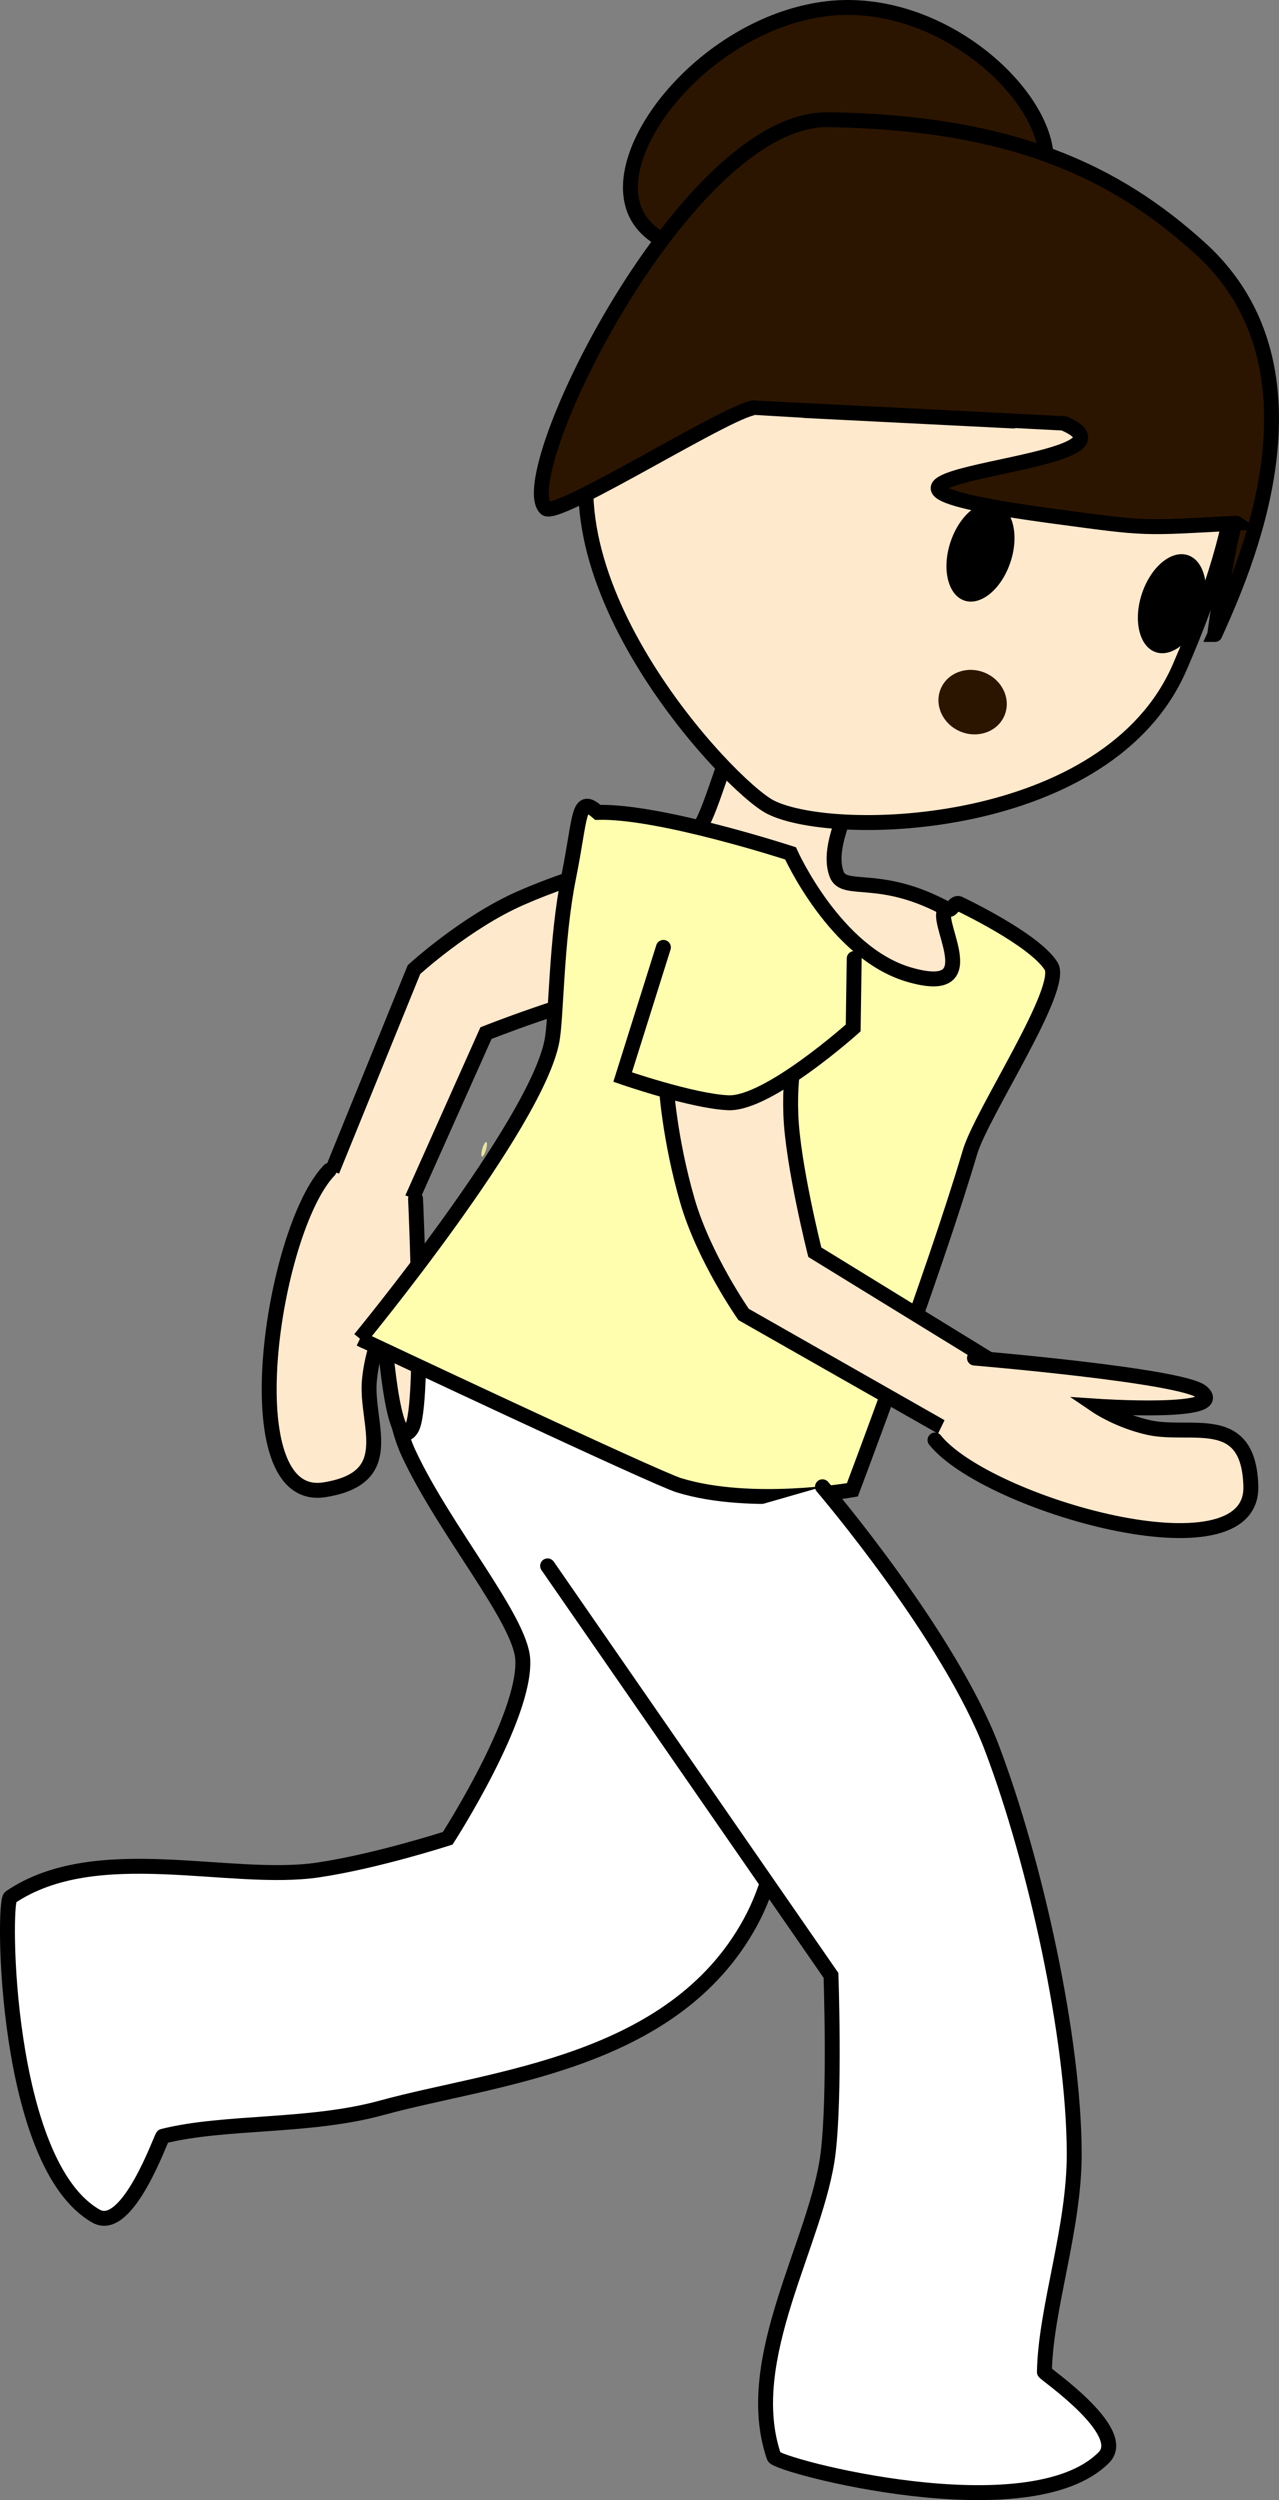 <svg version="1.1" xmlns="http://www.w3.org/2000/svg" xmlns:xlink="http://www.w3.org/1999/xlink" width="214.405" height="418.79" viewBox="0,0,214.405,418.79"><rect x="0" y="0" width="214.405" height="418.79" fill="#808080" stroke="none"/><g transform="translate(-132.996,-13.621)"><g data-paper-data="{&quot;isPaintingLayer&quot;:true}" fill-rule="nonzero" stroke-linejoin="miter" stroke-miterlimit="10" stroke-dasharray="" stroke-dashoffset="0" style="mix-blend-mode: normal"><path d="M221.417,286.905l-20.5,-57l69.5,2.5v56.5z" fill="#ffffff" stroke="#000000" stroke-width="2.5" stroke-linecap="butt"/><path d="M258.01,272.227c0,0 13.719,39.797 0.735,63.481c-12.984,23.684 -43.051,25.856 -61.739,30.985c-12.246,3.361 -26.227,2.153 -36.711,4.775c-0.259,0.065 -5.886,16.385 -11.195,13.38c-15.396,-8.714 -15.655,-52.543 -14.379,-53.409c14.344,-9.732 36.751,-2.381 51.583,-4.576c9.826,-1.454 21.748,-5.314 21.748,-5.314c0,0 13.106,-20.301 12.576,-29.955c-0.37,-6.748 -13.163,-21.692 -19.15,-34.573c-4.82,-10.372 -2.118,-26.758 -2.118,-26.758" fill="#ffffff" stroke="#000000" stroke-width="2.5" stroke-linecap="round"/><path d="M250.316,179.661c0,0 -3.777,-1.65 -13.194,-0.07c-8.269,1.388 -22.657,7.087 -22.657,7.087l-16.885,37.776l-11.768,-7.673l16.584,-40.744c0,0 8.669,-7.941 17.889,-11.978c10.195,-4.465 19.014,-6.145 19.014,-6.145" fill="#ffe9cc" stroke="#000000" stroke-width="2.5" stroke-linecap="round"/><path d="M202.657,214.44c0,0 1.633,34.75 -0.659,38.471c-3.256,5.285 -4.666,-17.04 -4.666,-17.04c0,0 -1.935,3.855 -2.411,8.973c-0.681,7.314 5.05,16.337 -7.541,18.329c-15.621,2.471 -8.778,-43.524 0.805,-53.506" fill="#ffe9cc" stroke="#000000" stroke-width="2.5" stroke-linecap="round"/><path d="M254.1,183.794c-6.731,-2.276 -29.58,7.239 -21.076,-18.736c2.442,-7.458 -3.111,-12.225 4.564,-10.59c12.359,2.632 1.448,4.317 12.372,-2.034c1.78,-1.035 5.081,-14.239 6.629,-15.596c4.644,-4.073 6.281,-3.362 15.406,-0.695c0,0 4.51,0.496 4.925,7.124c0.166,2.656 -5.699,11.383 -3.683,16.773c1.248,3.338 7.227,-0.312 18.554,5.886c-0.86,-0.485 3.451,9.657 -0.188,12.131c-8.771,5.963 -30.054,8.257 -37.505,5.738z" data-paper-data="{&quot;origRot&quot;:0}" fill="#ffe9cc" stroke="#000000" stroke-width="2.5" stroke-linecap="butt"/><path d="M193.354,237.893c0,0 29.612,-35.945 32.188,-50.007c0.736,-4.019 0.664,-16.792 2.772,-27.288c2.108,-10.496 1.495,-13.878 4.897,-10.896c10.356,-0.298 32.308,6.869 32.308,6.869c0,0 7.458,16.683 19.863,20.309c13.847,4.048 3.164,-10.213 6.442,-11.013c0.697,0.611 1.154,-1.391 2.098,-0.805c0.173,0.107 12.365,5.844 15.269,10.369c2.371,3.695 -11.653,24.63 -13.592,31.189c-6.089,20.599 -19.717,56.565 -19.717,56.565c0,0 -16.897,2.966 -29.065,-0.763c-4.056,-1.243 -53.464,-24.529 -53.464,-24.529z" data-paper-data="{&quot;origRot&quot;:0}" fill="#fffeae" stroke="#000000" stroke-width="2.5" stroke-linecap="butt"/><path d="M214.46,206.23c-0.197,0.673 -0.492,1.178 -0.661,1.129c-0.168,-0.049 -0.145,-0.634 0.052,-1.307c0.197,-0.673 0.492,-1.178 0.661,-1.129c0.168,0.049 0.145,0.634 -0.052,1.307z" data-paper-data="{&quot;origRot&quot;:0}" fill="#e7e69d" stroke="none" stroke-width="2.5" stroke-linecap="butt"/><path d="M267.327,187.468c0,0 -2.096,3.477 -1.759,12.877c0.296,8.254 4.018,23.035 4.018,23.035l34.729,21.329l-9.001,10.51l-37.667,-21.415c0,0 -6.644,-9.483 -9.406,-19.005c-3.054,-10.529 -3.565,-19.356 -3.565,-19.356" fill="#ffe9cc" stroke="#000000" stroke-width="2.5" stroke-linecap="round"/><path d="M276.19,174.185l-0.17,11.628c0,0 -14.281,12.811 -20.937,12.531c-6.031,-0.254 -17.71,-4.303 -17.71,-4.303l6.832,-21.722" fill="#fffeae" stroke="#000000" stroke-width="2.5" stroke-linecap="round"/><path d="M296.35,241.11c0,0 34.668,2.901 38.059,5.657c4.817,3.915 -17.502,2.41 -17.502,2.41c0,0 3.571,2.42 8.583,3.558c7.163,1.626 16.855,-2.882 17.192,9.861c0.419,15.81 -44.296,3.042 -52.947,-7.758" fill="#ffe9cc" stroke="#000000" stroke-width="2.5" stroke-linecap="round"/><path d="M270.871,262.669c0,0 21.237,24.808 28.46,43.909c7.223,19.101 13.684,48.318 13.742,67.697c0.038,12.699 -4.788,25.876 -5.001,36.681c-0.005,0.267 14.273,9.97 9.983,14.308c-12.441,12.578 -54.809,1.354 -55.311,-0.104c-5.638,-16.391 7.323,-36.093 9.086,-50.982c1.169,-9.864 0.467,-29.66 0.467,-29.66l-47.502,-68.598" data-paper-data="{&quot;index&quot;:null}" fill="#ffffff" stroke="#000000" stroke-width="2.5" stroke-linecap="round"/><path d="M308.274,38.814c1.555,11.132 -13.408,14.109 -31.646,16.656c-18.238,2.547 -36.287,2.276 -37.842,-8.857c-1.555,-11.132 13.974,-28.91 32.212,-31.457c18.238,-2.547 35.721,12.525 37.276,23.658z" data-paper-data="{&quot;origRot&quot;:0}" fill="#2c1500" stroke="#000000" stroke-width="2.5" stroke-linecap="butt"/><path d="M330.729,125.443c-11.969,27.505 -57.614,28.868 -68.535,23.403c-6.973,-3.489 -41.171,-39.833 -28.006,-66.787c23.873,-48.877 43.874,-39.829 70.533,-27.849c26.659,11.98 49.37,17.546 26.008,71.233z" data-paper-data="{&quot;origRot&quot;:0}" fill="#ffe9cc" stroke="#000000" stroke-width="2.5" stroke-linecap="butt"/><path d="M336.655,119.9c-0.2,0.445 2.802,-19.172 3.585,-18.644c-16.133,0.863 -14.528,0.997 -30.54,-1.157c-52.007,-6.994 18.702,-7.932 1.786,-15.511c-0.063,-0.028 -51.629,-2.589 -51.692,-2.617c-2.417,-1.086 -33.368,18.62 -35.306,16.813c-5.814,-5.421 23.481,-65.472 47.349,-65.114c30.816,0.462 48.225,8.732 62.378,21.581c22.565,20.486 7.049,54.389 2.439,64.649z" data-paper-data="{&quot;origRot&quot;:0}" fill="#2c1500" stroke="#000000" stroke-width="2.5" stroke-linecap="butt"/><path d="M292.324,104.442c1.479,-4.489 4.931,-7.385 7.711,-6.469c2.78,0.916 3.836,5.297 2.357,9.786c-1.479,4.489 -4.931,7.385 -7.711,6.469c-2.78,-0.916 -3.836,-5.297 -2.357,-9.786z" fill="#000000" stroke="none" stroke-width="0" stroke-linecap="butt"/><path d="M324.412,113.09c1.479,-4.489 4.931,-7.385 7.711,-6.469c2.78,0.916 3.835,5.297 2.357,9.786c-1.479,4.489 -4.931,7.385 -7.711,6.469c-2.78,-0.916 -3.836,-5.297 -2.357,-9.786z" fill="#000000" stroke="none" stroke-width="0" stroke-linecap="butt"/><path d="M301.391,133.457c-1.129,2.721 -4.44,3.932 -7.395,2.705c-2.955,-1.226 -4.435,-4.426 -3.306,-7.147c1.129,-2.721 4.44,-3.932 7.395,-2.705c2.955,1.226 4.435,4.426 3.306,7.147z" fill="#2c1500" stroke="none" stroke-width="0" stroke-linecap="butt"/></g></g></svg>
